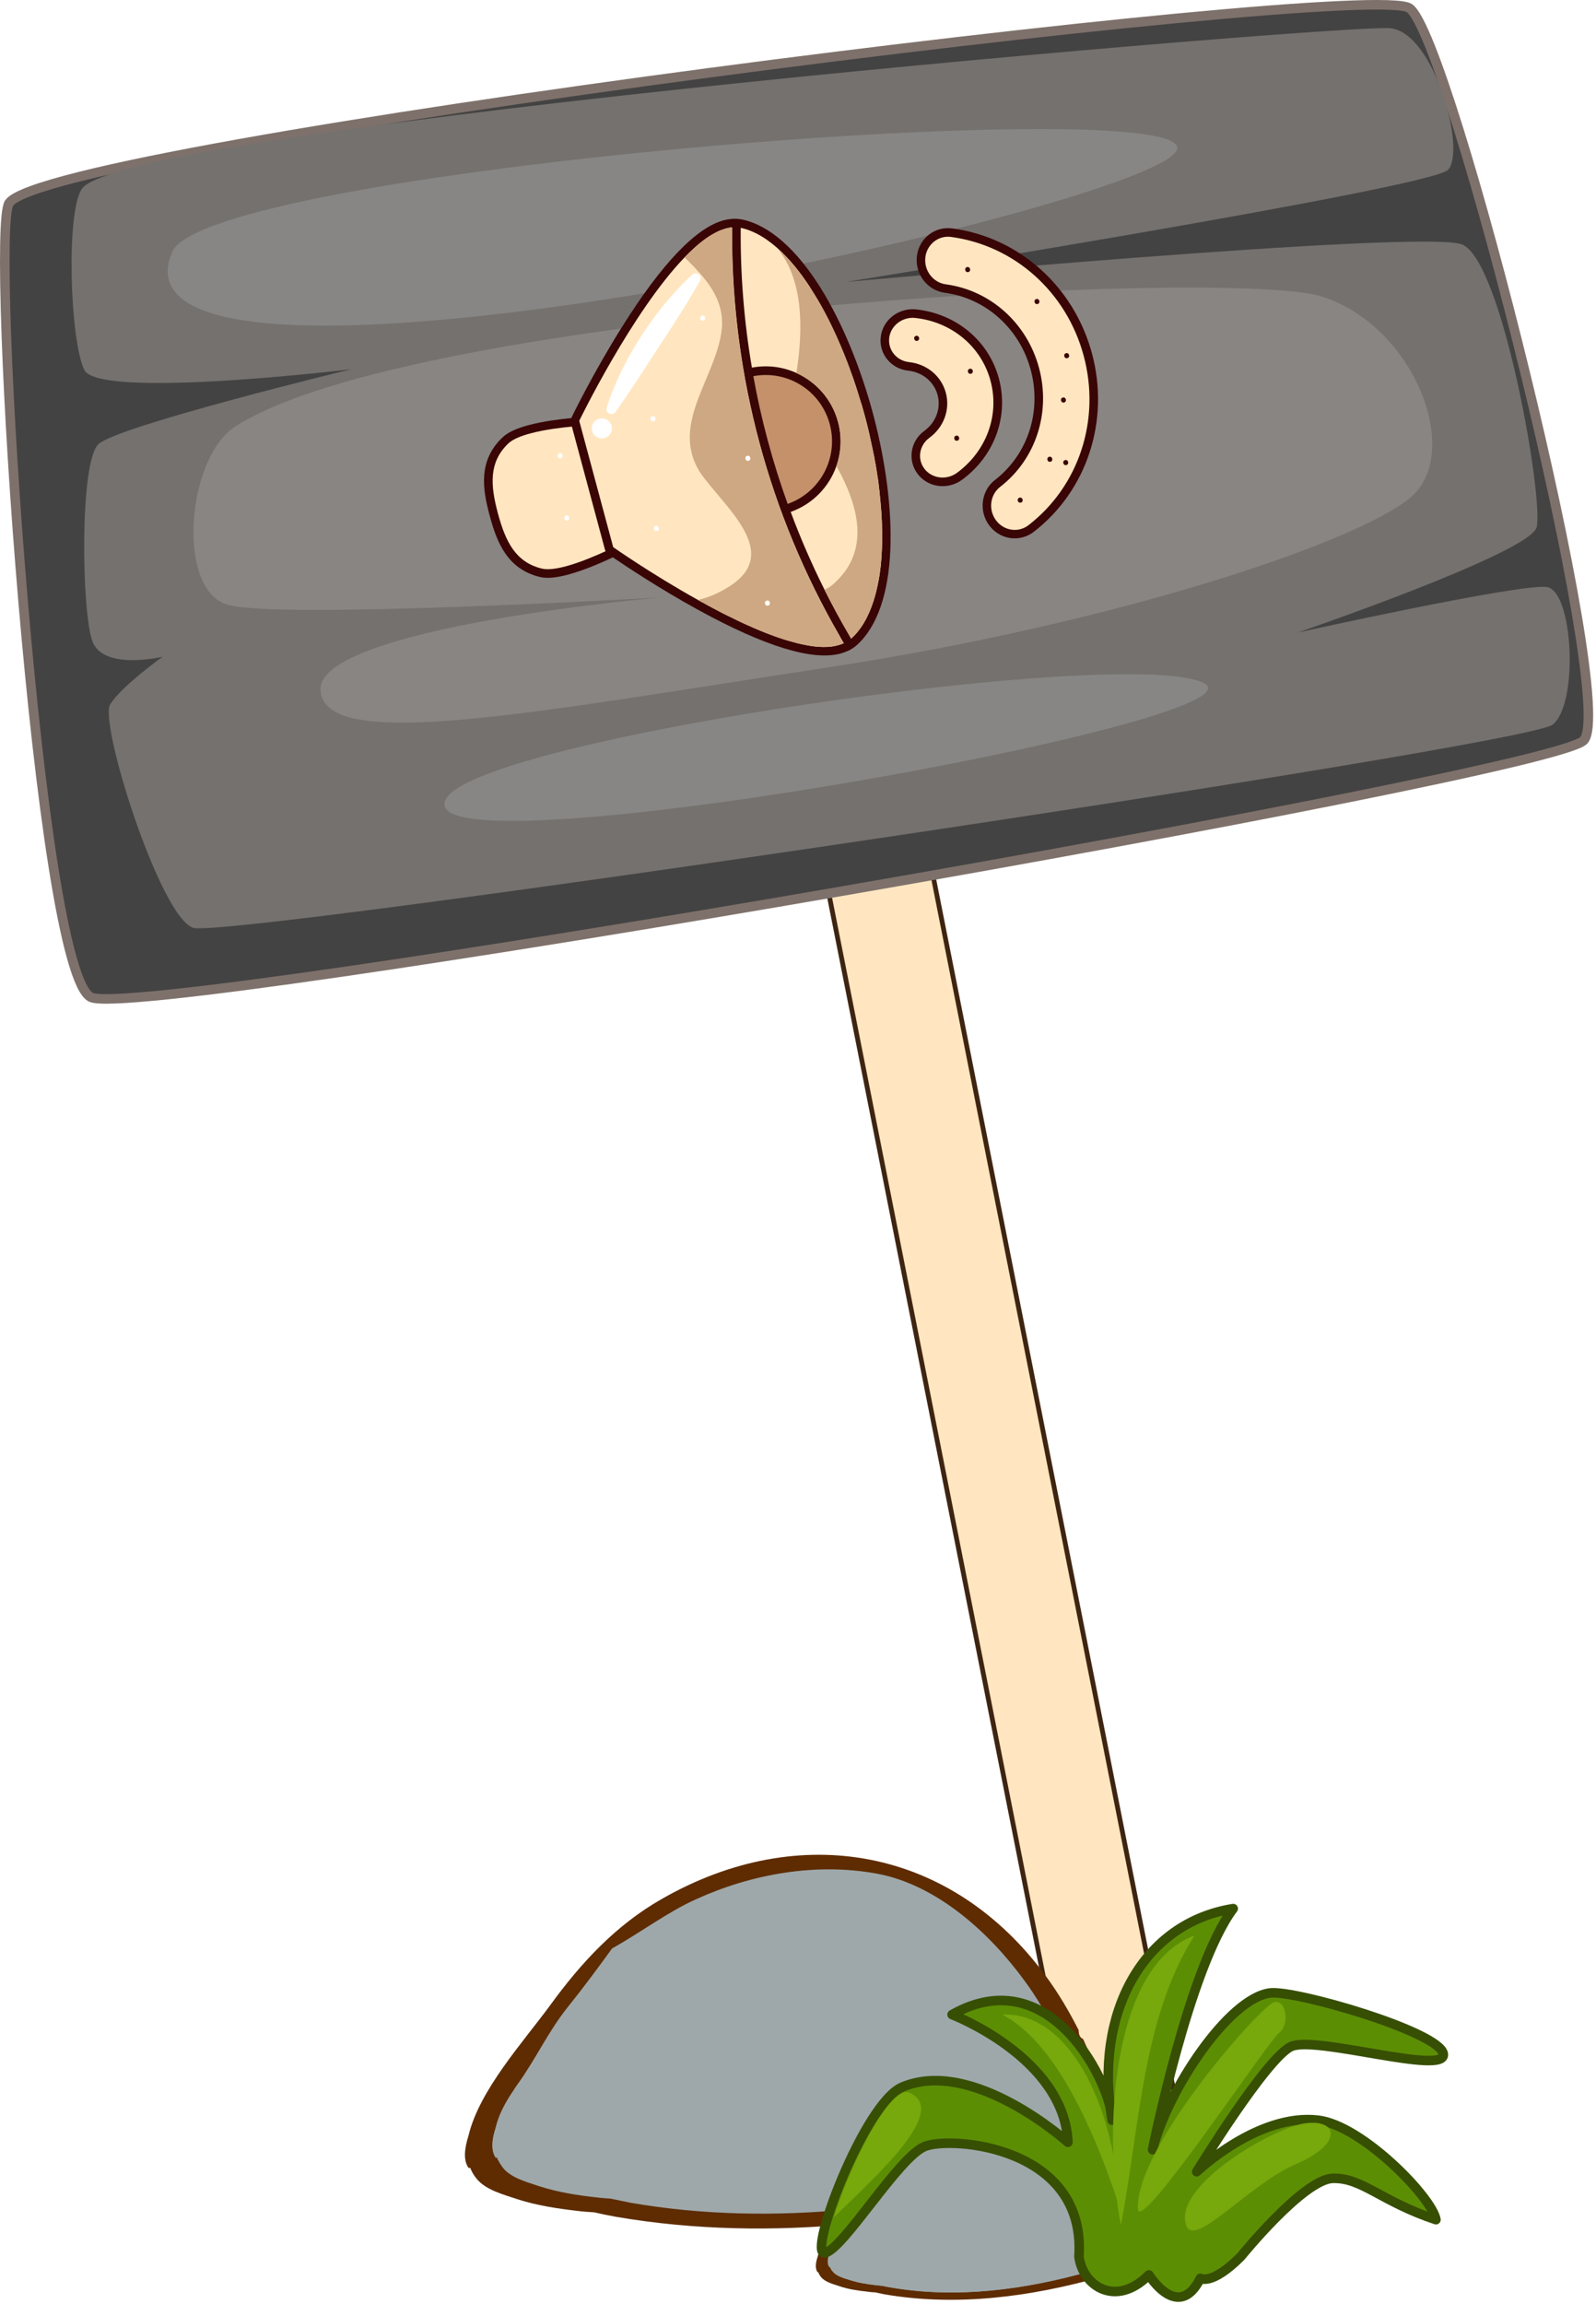 <svg width="334" height="482" viewBox="0 0 334 482" fill="none" xmlns="http://www.w3.org/2000/svg">
<path d="M223.688 440.519L223.687 440.518L142.9 32.761C142.9 32.761 142.9 32.76 142.9 32.76C142.643 31.453 143.441 30.084 145.269 28.937C147.078 27.802 149.771 26.981 152.923 26.782C156.073 26.583 159.037 27.045 161.274 27.937C163.544 28.842 164.928 30.127 165.194 31.481L165.194 31.482L245.982 439.231C246.239 440.539 245.441 441.908 243.613 443.055C241.804 444.19 239.111 445.011 235.959 445.21L235.49 445.24V445.243C232.516 445.37 229.733 444.91 227.607 444.063C225.338 443.158 223.954 441.873 223.688 440.519Z" fill="#FFE6C0" stroke="#3E2512"/>
<path d="M227.663 455.771C195.69 464.712 161.858 469.433 128.884 463.782C127.382 463.496 125.88 463.21 124.378 462.852C123.234 462.781 122.089 462.709 120.945 462.566C116.653 462.065 112.29 461.422 108.142 460.063C105.424 459.133 101.633 458.203 99.702 455.771C99.129 455.056 98.7 454.34 98.414 453.554C98.271 453.554 98.2 453.554 98.057 453.554C96.912 451.98 97.198 449.477 98.057 446.759C100.345 437.246 109.429 427.303 115.151 419.507C121.589 410.638 128.956 402.698 138.541 397.262C167.437 380.74 199.195 386.605 218.865 413.427C221.511 417.004 223.729 420.795 225.731 424.729C225.731 425.587 225.946 426.302 226.661 426.588C227.877 429.235 229.022 431.953 230.023 434.742C231.024 437.603 231.883 440.607 232.669 443.54C234.601 450.335 234.958 453.697 227.663 455.771Z" fill="#5E2C00"/>
<path d="M222.439 453.339C193.185 461.565 162.214 465.856 132.03 460.635C130.671 460.42 129.241 460.134 127.882 459.776C126.809 459.705 125.807 459.633 124.734 459.49C120.8 459.061 116.795 458.417 113.004 457.201C110.501 456.343 106.996 455.485 105.279 453.267C104.778 452.624 104.349 451.908 104.063 451.193C103.992 451.193 103.849 451.193 103.777 451.193C102.704 449.763 102.99 447.402 103.777 445.042C104.421 442.395 105.851 439.677 107.568 437.174C107.854 436.673 108.14 436.316 108.283 436.101C112.074 430.88 114.721 425.015 118.798 419.936C122.016 415.931 125.092 411.782 128.096 407.634C134.033 404.343 139.755 399.98 145.692 397.334C157.35 392.041 170.726 389.68 183.386 391.969C196.046 394.258 207.133 404.415 214.428 414.429C216.86 417.719 218.863 421.152 220.651 424.728C220.651 425.515 220.866 426.159 221.51 426.445C222.654 428.877 223.655 431.38 224.585 433.884C225.515 436.53 226.302 439.248 227.017 441.966C228.734 448.189 229.091 451.265 222.439 453.124V453.339Z" fill="#9EA8AA"/>
<g style="mix-blend-mode:multiply">
<path d="M226.948 442.181C226.161 439.463 225.446 436.745 224.516 434.098C223.586 431.523 222.585 429.091 221.44 426.66C220.796 426.373 220.51 425.73 220.582 424.943C218.794 421.367 216.719 417.933 214.359 414.643C207.063 404.558 195.905 394.401 183.317 392.112C183.03 392.112 182.744 392.041 182.387 391.969C186.964 396.69 189.682 404.129 190.684 410.852C191.757 417.862 191.542 425.515 188.824 432.167C185.82 439.534 177.666 443.683 170.442 445.757C161.358 448.404 151.845 449.262 142.403 449.405C134.679 449.548 124.951 450.263 117.941 446.186C112.219 442.896 110.574 436.959 111.647 431.094C110.574 432.882 109.43 434.671 108.214 436.316C108.071 436.53 107.785 436.959 107.499 437.389C105.71 439.892 104.28 442.61 103.708 445.256C102.921 447.617 102.706 449.906 103.708 451.408C103.779 451.408 103.922 451.408 103.994 451.408C104.28 452.123 104.709 452.767 105.21 453.482C106.926 455.699 110.431 456.558 112.935 457.416C116.725 458.632 120.731 459.276 124.665 459.705C125.738 459.848 126.739 459.919 127.812 459.991C129.171 460.277 130.53 460.563 131.961 460.849C162.145 466.071 193.116 461.779 222.37 453.554C228.95 451.694 228.664 448.618 226.948 442.395V442.181Z" fill="#9EA8AA"/>
</g>
<path d="M230.451 476.37C215.789 480.519 200.267 482.593 185.175 480.018C184.46 479.875 183.816 479.732 183.101 479.589C182.6 479.589 182.028 479.518 181.527 479.446C179.525 479.232 177.522 478.945 175.662 478.302C174.375 477.873 172.658 477.443 171.8 476.37C171.514 476.013 171.371 475.727 171.228 475.369C171.228 475.369 171.156 475.369 171.085 475.369C170.584 474.654 170.655 473.509 171.085 472.222C172.157 467.859 176.306 463.281 178.881 459.705C181.814 455.628 185.247 451.98 189.61 449.477C202.842 441.895 217.434 444.613 226.446 456.915C227.662 458.56 228.663 460.277 229.593 462.065C229.593 462.494 229.665 462.78 230.022 462.924C230.595 464.139 231.095 465.355 231.524 466.643C232.025 467.93 232.383 469.361 232.74 470.648C233.599 473.796 233.742 475.298 230.451 476.227V476.37Z" fill="#5E2C00"/>
<path d="M228.02 475.226C214.573 479.017 200.411 480.948 186.606 478.588C185.963 478.445 185.319 478.374 184.747 478.23C184.246 478.23 183.817 478.159 183.316 478.087C181.528 477.873 179.668 477.587 177.952 477.015C176.807 476.657 175.162 476.228 174.375 475.226C174.161 474.94 173.946 474.583 173.803 474.297C173.803 474.297 173.732 474.297 173.66 474.297C173.159 473.653 173.303 472.58 173.66 471.507C173.946 470.291 174.59 469.075 175.448 467.931C175.591 467.716 175.663 467.573 175.806 467.43C177.523 465.07 178.739 462.352 180.598 459.991C182.1 458.132 183.531 456.272 184.89 454.341C187.608 452.839 190.254 450.836 192.972 449.62C198.337 447.188 204.417 446.115 210.21 447.188C216.004 448.261 221.082 452.91 224.444 457.488C225.517 458.99 226.518 460.563 227.305 462.209C227.305 462.566 227.377 462.852 227.663 462.995C228.163 464.068 228.664 465.213 229.093 466.429C229.522 467.645 229.88 468.861 230.238 470.148C231.024 473.009 231.167 474.44 228.163 475.298L228.02 475.226Z" fill="#9EA8AA"/>
<g style="mix-blend-mode:multiply">
<path d="M230.166 470.076C229.808 468.86 229.451 467.573 229.021 466.357C228.592 465.213 228.163 464.068 227.591 462.924C227.305 462.781 227.162 462.495 227.233 462.137C226.446 460.492 225.445 458.918 224.372 457.416C221.01 452.839 215.932 448.189 210.138 447.116C209.995 447.116 209.852 447.116 209.709 447.116C211.783 449.262 213.071 452.696 213.5 455.771C214.001 458.99 213.858 462.495 212.642 465.499C211.283 468.86 207.492 470.792 204.202 471.722C200.053 472.937 195.69 473.295 191.327 473.367C187.751 473.367 183.316 473.724 180.097 471.936C177.451 470.434 176.736 467.716 177.236 464.998C176.736 465.785 176.235 466.643 175.663 467.43C175.591 467.573 175.448 467.716 175.305 467.931C174.518 469.075 173.803 470.291 173.517 471.507C173.159 472.58 173.088 473.653 173.517 474.296C173.517 474.296 173.588 474.296 173.66 474.296C173.803 474.583 173.946 474.94 174.232 475.226C175.019 476.228 176.592 476.657 177.808 477.014C179.525 477.587 181.385 477.873 183.173 478.087C183.674 478.087 184.103 478.159 184.603 478.23C185.247 478.373 185.891 478.517 186.463 478.588C200.268 480.948 214.501 479.017 227.877 475.226C230.881 474.368 230.738 472.937 229.951 470.076H230.166Z" fill="#9EA8AA"/>
</g>
<path d="M225.797 472.096C227.333 448.962 198.991 446.857 193.522 449.07C188.054 451.284 176.502 470.549 172.655 471.324C168.801 472.096 180.892 439.975 188.828 436.636C203.709 430.372 223.492 448.202 223.492 448.202C222.711 430.466 199.247 421.485 199.247 421.485C220.138 409.663 232.729 436.636 232.729 443.576C228.876 421.219 239.237 402.301 258.074 399.306C248.83 411.638 241.199 449.74 241.199 449.74C244.278 437.408 257.089 418.059 265.781 416.955C270.969 416.294 301.273 425.067 302.041 429.7C302.816 434.32 275.347 425.845 270.21 428.159C265.076 430.466 250.439 454.36 250.439 454.36C250.439 454.36 263.226 442.086 275.856 443.576C285.034 444.655 299.73 459.756 300.502 464.388C288.95 460.537 285.082 455.576 278.926 455.739C272.777 455.904 259.677 472.096 259.677 472.096C253.518 478.261 251.207 476.647 251.207 476.647C246.586 485.906 240.43 475.945 240.43 475.945C233.498 482.887 226.568 478.264 225.797 472.096Z" fill="#5C8E04" stroke="#374F03" stroke-width="2" stroke-linecap="round" stroke-linejoin="round"/>
<path d="M190.367 437.834C186.049 435.858 177.125 454.879 174.525 463.872C183.509 455.118 198.646 441.622 190.367 437.834Z" fill="#77A80C"/>
<path d="M209.763 421.506C221.591 420.791 232.706 435.939 234.592 462.69C227.027 439.254 218.515 425.999 209.763 421.506Z" fill="#77A80C"/>
<path d="M249.963 404.934C232.461 411.327 230.81 446.833 234.588 465.531C238.607 444.227 239.083 422.218 249.963 404.934Z" fill="#77A80C"/>
<path d="M238.14 462.219C237.432 449.435 263.877 419.608 266.609 418.903C269.354 418.188 269.824 423.87 267.694 425.29C265.573 426.714 238.613 467.428 238.14 462.219Z" fill="#77A80C"/>
<path d="M248.223 465.531C245.418 457.379 266.279 445.177 273.139 444.227C279.994 443.283 281.175 448.489 271.241 452.744C261.311 457.005 249.958 470.583 248.22 465.531H248.223Z" fill="#77A80C"/>
<path d="M1.915 42.468C-2.166 48.305 8.089 203.773 19.075 208.658C30.062 213.544 324.089 162.253 331.41 154.927C338.736 147.595 303.52 7.821 294.978 1.717C286.436 -4.397 10.463 30.254 1.915 42.468Z" fill="#444343" stroke="#7E716B" stroke-width="2" stroke-linecap="round" stroke-linejoin="round"/>
<path d="M17.289 39.314C13.752 43.508 14.597 71.139 17.637 77.39C20.671 83.637 73.528 77.245 73.528 77.245C73.528 77.245 24.492 89.122 20.562 92.96C16.641 96.803 17.065 127.892 19.321 134.13C21.58 140.377 34.035 137.402 34.035 137.402C34.035 137.402 25.427 143.525 23.053 147.382C20.681 151.243 33.435 191.7 40.395 194.109C47.353 196.523 319.485 156.186 324.969 151.586C330.456 146.982 329.167 123.66 323.742 122.824C318.318 121.983 271.623 132.329 271.623 132.329C271.623 132.329 319.94 115.783 321.557 110.363C323.171 104.942 314.424 54.34 305.924 51.133C297.425 47.93 176.977 58.996 176.977 58.996C176.977 58.996 299.072 39.399 302.996 35.559C306.922 31.72 300.218 6.778 290.911 5.896C281.604 5.015 28.305 26.227 17.291 39.316L17.289 39.314Z" fill="#74716E"/>
<path d="M36.025 52.72C43.34 35.416 246.378 19.313 246.378 30.965C246.378 42.617 18.948 93.123 36.025 52.72Z" fill="#888684"/>
<path d="M49.221 89.239C39.017 95.836 36.803 123.422 47.67 126.533C58.537 129.635 138.487 124.977 138.487 124.977C138.487 124.977 66.298 131.193 67.072 144.401C67.849 157.611 111.321 149.061 172.635 139.734C233.957 130.416 284.407 113.321 295.279 103.996C306.146 94.673 296.057 68.258 276.648 62.043C257.246 55.827 86.479 65.151 49.221 89.239Z" fill="#CBCBCB" fill-opacity="0.23"/>
<g filter="url(#filter0_d_18_552)">
<path d="M128.242 112.589C130.748 114.303 137.967 119.133 146.158 123.62C160.048 131.236 170.048 134.304 175.89 132.733C176.409 132.594 176.9 132.413 177.367 132.205L177.413 132.193L177.47 132.161L177.561 132.137C178.222 131.795 178.821 131.405 179.333 130.94C183.535 127.161 185.956 120.229 186.327 110.905C186.654 102.754 185.409 92.833 182.814 82.998C180.161 72.949 176.238 63.471 171.778 56.312C166.687 48.146 161.032 43.173 155.401 41.94C154.655 41.781 153.872 41.729 153.073 41.797L153.012 41.813C152.499 41.853 151.968 41.947 151.449 42.086C145.668 43.641 138.533 51.104 130.249 64.274C124.208 73.864 119.679 83.178 119.639 83.27C119.609 83.344 119.58 83.417 119.562 83.471C117.393 83.678 113.715 84.111 110.558 84.96C107.995 85.649 106.225 86.485 105.147 87.527C99.989 92.43 101.034 98.446 102.434 103.713L102.45 103.774L102.467 103.835L102.475 103.865L102.483 103.896L102.5 103.957L102.516 104.018C103.946 109.276 106.063 115.02 112.944 116.703C114.398 117.064 116.349 116.899 118.912 116.21C122.542 115.234 126.491 113.436 128.231 112.608L128.242 112.589Z" fill="#3A0505"/>
<path d="M193.439 86.144C191.99 87.204 191.048 88.749 190.815 90.497C190.58 92.179 191.031 93.857 192.082 95.21C193.705 97.292 196.429 98.179 199.053 97.473C199.861 97.256 200.629 96.886 201.313 96.391C208.133 91.401 211.162 83.079 209.041 75.193C206.921 67.307 200.131 61.642 191.724 60.73C190.883 60.645 190.049 60.706 189.226 60.927C186.617 61.629 184.69 63.766 184.33 66.382C184.099 68.079 184.547 69.742 185.597 71.095C186.691 72.486 188.266 73.354 190.051 73.545C193.049 73.867 195.467 75.867 196.214 78.643C196.96 81.419 195.871 84.361 193.439 86.144Z" fill="#3A0505"/>
<path d="M199.257 43.787C198.393 43.676 197.539 43.726 196.716 43.947C194.077 44.657 192.178 46.901 191.875 49.665C191.461 53.358 194.073 56.745 197.691 57.244C206.309 58.394 213.379 64.736 215.709 73.4C218.038 82.063 215.103 91.096 208.224 96.413C205.34 98.645 204.783 102.9 206.993 105.887C208.642 108.126 211.41 109.115 214.049 108.406C214.873 108.184 215.651 107.795 216.343 107.266C227.512 98.62 232.29 83.972 228.521 69.954C224.752 55.937 213.271 45.661 199.272 43.783L199.257 43.787Z" fill="#3A0505"/>
<path d="M180.224 80.423L180.216 80.392C180.081 79.889 179.915 79.394 179.764 78.895L179.744 78.818C179.593 78.319 179.427 77.824 179.277 77.325C178.782 75.789 178.261 74.278 177.699 72.793L177.686 72.748C176.942 70.772 176.161 68.84 175.331 66.969C175.128 66.517 174.924 66.065 174.725 65.628C174.657 65.499 174.605 65.365 174.538 65.236C174.387 64.917 174.231 64.583 174.08 64.264C174.013 64.135 173.96 64.001 173.893 63.872C173.706 63.481 173.5 63.078 173.317 62.702C173.304 62.657 173.281 62.63 173.253 62.589C173.039 62.156 172.813 61.742 172.583 61.313C172.524 61.215 172.48 61.112 172.421 61.013C172.25 60.683 172.069 60.372 171.902 60.057C171.839 59.943 171.775 59.829 171.716 59.731C171.522 59.374 171.313 59.021 171.108 58.684C171.095 58.638 171.048 58.586 171.021 58.544C170.78 58.134 170.543 57.74 170.291 57.35C170.255 57.278 170.204 57.21 170.173 57.153C169.971 56.831 169.774 56.524 169.573 56.202C169.514 56.103 169.459 56.02 169.4 55.921C169.183 55.603 168.982 55.281 168.77 54.978C168.738 54.922 168.711 54.88 168.664 54.827C168.401 54.456 168.157 54.096 167.898 53.741C167.889 53.711 167.847 53.673 167.823 53.647C167.591 53.333 167.364 53.034 167.132 52.72C167.081 52.652 167.026 52.569 166.96 52.505C166.737 52.221 166.513 51.938 166.294 51.67C166.251 51.632 166.219 51.575 166.177 51.538C165.644 50.896 165.105 50.289 164.558 49.716C164.511 49.663 164.464 49.61 164.402 49.562C164.172 49.313 163.93 49.083 163.704 48.85C163.661 48.812 163.618 48.775 163.571 48.722C160.835 46.088 157.968 44.308 155.014 43.663C154.928 53.499 155.714 63.298 157.352 72.916C160.606 72.303 163.832 72.744 166.682 74.038C170.815 75.904 174.117 79.546 175.384 84.26C176.233 87.417 176.045 90.608 175.05 93.476C173.525 97.844 170.084 101.468 165.469 103.102C167.529 108.632 169.885 114.05 172.535 119.34C174.119 122.496 175.811 125.623 177.601 128.691L178.122 129.598C178.338 129.425 178.53 129.226 178.737 129.024C178.763 129 178.785 128.961 178.827 128.934C179.019 128.735 179.196 128.54 179.368 128.33C179.406 128.288 179.428 128.249 179.466 128.206C179.638 127.996 179.806 127.771 179.975 127.546C179.997 127.507 180.02 127.468 180.061 127.441C180.225 127.2 180.39 126.96 180.55 126.704L180.565 126.7C180.721 126.429 180.866 126.177 181.022 125.906L181.089 125.79C181.234 125.539 181.375 125.272 181.497 124.994C181.515 124.94 181.552 124.897 181.571 124.843C181.696 124.58 181.833 124.298 181.955 124.02C181.973 123.966 181.995 123.928 182.013 123.874C182.131 123.58 182.263 123.283 182.377 122.974L182.395 122.92C182.508 122.612 182.621 122.303 182.72 121.999C182.742 121.96 182.745 121.91 182.767 121.872C182.865 121.567 182.959 121.248 183.053 120.928C183.071 120.874 183.085 120.805 183.104 120.751C183.198 120.431 183.272 120.1 183.366 119.781C183.384 119.727 183.398 119.658 183.401 119.608C183.487 119.257 183.562 118.927 183.643 118.561L183.657 118.492C183.728 118.146 183.794 117.785 183.865 117.439C183.872 117.404 183.875 117.354 183.897 117.315C183.963 116.954 184.015 116.597 184.077 116.22C184.091 116.151 184.09 116.086 184.104 116.017C184.155 115.659 184.202 115.287 184.249 114.914C184.263 114.845 184.262 114.78 184.28 114.726C184.323 114.338 184.366 113.951 184.394 113.567C184.386 113.537 184.393 113.502 184.4 113.467C184.428 113.084 184.466 112.681 184.49 112.282C184.482 112.251 184.5 112.197 184.492 112.167C184.515 111.768 184.539 111.369 184.558 110.955C184.557 110.89 184.571 110.821 184.57 110.756C184.594 110.357 184.598 109.947 184.606 109.552C184.605 109.487 184.604 109.422 184.618 109.352C184.622 108.942 184.622 108.517 184.623 108.092C184.614 108.061 184.621 108.027 184.624 107.977C184.625 107.552 184.621 107.111 184.605 106.69L184.581 106.598C184.592 106.154 184.573 105.717 184.554 105.281C184.537 105.22 184.551 105.151 184.55 105.085C184.531 104.649 184.512 104.213 184.477 103.78C184.461 103.719 184.475 103.65 184.47 103.57C184.446 103.118 184.408 102.67 184.369 102.223C184.361 102.192 184.353 102.162 184.356 102.112C184.313 101.649 184.286 101.182 184.239 100.704L184.227 100.658C184.184 100.195 184.137 99.717 184.094 99.254C184.078 99.194 184.081 99.144 184.08 99.079C184.022 98.62 183.979 98.157 183.921 97.698C183.905 97.637 183.904 97.572 183.903 97.507C183.841 97.033 183.778 96.559 183.716 96.085C183.708 96.055 183.7 96.024 183.692 95.993C183.555 95 183.389 94.014 183.222 93.029C183.209 92.983 183.197 92.937 183.185 92.891C183.103 92.406 183.007 91.925 182.929 91.455C182.917 91.409 182.901 91.349 182.888 91.303C182.792 90.822 182.706 90.321 182.594 89.844L182.574 89.768C182.368 88.76 182.143 87.741 181.918 86.722L181.894 86.631C181.778 86.139 181.662 85.646 181.542 85.139C181.529 85.093 181.521 85.063 181.509 85.017C181.374 84.513 181.258 84.021 181.122 83.518L181.114 83.487C180.835 82.45 180.56 81.428 180.251 80.399L180.224 80.423Z" fill="#FFE6C0"/>
<path d="M175.713 129.035C160.991 103.602 153.231 74.744 153.212 45.358C153.217 44.767 153.203 44.166 153.223 43.572C152.614 43.621 152.011 43.751 151.383 43.968C151.276 43.997 151.158 44.045 151.056 44.089C150.964 44.114 150.877 44.154 150.789 44.194C150.667 44.226 150.553 44.29 150.436 44.338C150.344 44.362 150.261 44.417 150.189 44.453C150.059 44.521 149.942 44.569 149.812 44.636C149.74 44.672 149.653 44.712 149.585 44.763C149.456 44.83 149.316 44.917 149.171 44.989C149.099 45.024 149.031 45.075 148.959 45.111C148.819 45.198 148.663 45.289 148.523 45.375C148.466 45.407 148.398 45.458 148.341 45.49C148.19 45.596 148.038 45.702 147.872 45.812C147.815 45.844 147.762 45.891 147.72 45.918C147.554 46.029 147.391 46.154 147.229 46.28C147.187 46.307 147.149 46.35 147.092 46.382C146.915 46.511 146.741 46.656 146.567 46.801C146.526 46.828 146.499 46.852 146.458 46.88C146.269 47.028 146.084 47.193 145.895 47.342L145.831 47.408C145.631 47.576 145.446 47.74 145.25 47.924L145.213 47.967C145.017 48.15 144.805 48.338 144.598 48.541L144.568 48.549C144.365 48.767 144.157 48.97 143.935 49.177C143.743 49.376 143.536 49.579 143.344 49.778L143.291 49.824C132.297 61.188 121.219 84.039 121.219 84.039L128.327 110.472C128.327 110.472 136.335 116.104 146.048 121.507L146.086 121.529C146.415 121.719 146.74 121.893 147.085 122.079L147.115 122.07C147.448 122.275 147.773 122.449 148.098 122.624C148.176 122.668 148.234 122.702 148.311 122.746C148.578 122.887 148.845 123.028 149.112 123.169C149.208 123.225 149.305 123.281 149.398 123.321C149.645 123.451 149.893 123.581 150.14 123.71C150.252 123.762 150.353 123.833 150.465 123.885C150.693 124.003 150.941 124.133 151.169 124.251C151.281 124.303 151.397 124.37 151.509 124.422C151.737 124.54 151.981 124.655 152.209 124.773C152.321 124.825 152.437 124.892 152.564 124.939C152.793 125.058 153.036 125.172 153.279 125.287C153.391 125.338 153.503 125.39 153.62 125.457C153.863 125.571 154.11 125.701 154.354 125.816C154.466 125.867 154.559 125.908 154.655 125.964C154.918 126.089 155.181 126.215 155.459 126.336C155.536 126.381 155.625 126.406 155.702 126.451C156.038 126.606 156.374 126.761 156.711 126.916L156.741 126.907C157.101 127.089 157.467 127.236 157.823 127.402L157.853 127.394C158.193 127.564 158.525 127.703 158.853 127.828C158.946 127.868 159.034 127.894 159.112 127.938C159.37 128.049 159.61 128.148 159.864 128.243C159.976 128.295 160.084 128.331 160.196 128.383C160.416 128.471 160.651 128.555 160.871 128.643C160.999 128.69 161.111 128.742 161.234 128.774C161.45 128.847 161.67 128.935 161.87 129.012C161.997 129.06 162.125 129.107 162.252 129.155C162.453 129.232 162.668 129.304 162.865 129.366C162.992 129.414 163.12 129.461 163.243 129.493C163.443 129.57 163.655 129.628 163.852 129.69C163.979 129.737 164.102 129.769 164.229 129.817C164.426 129.879 164.638 129.936 164.834 129.998C164.957 130.03 165.065 130.067 165.188 130.099C165.4 130.156 165.612 130.214 165.824 130.271C165.931 130.308 166.035 130.329 166.143 130.365C166.374 130.434 166.617 130.483 166.848 130.552C166.917 130.566 167.005 130.592 167.075 130.606C167.686 130.752 168.294 130.883 168.878 130.987C168.963 130.997 169.051 131.023 169.136 131.033C169.339 131.06 169.547 131.102 169.735 131.133C169.839 131.154 169.939 131.16 170.058 131.177C170.227 131.197 170.415 131.228 170.584 131.248C170.703 131.265 170.803 131.271 170.918 131.273C171.087 131.293 171.252 131.298 171.401 131.307C171.516 131.309 171.616 131.314 171.735 131.331C171.885 131.34 172.049 131.345 172.199 131.354C172.314 131.356 172.414 131.362 172.525 131.348C172.67 131.342 172.82 131.351 172.965 131.344C173.065 131.35 173.176 131.337 173.271 131.327C173.417 131.321 173.562 131.314 173.704 131.293C173.799 131.283 173.895 131.274 174.006 131.261C174.147 131.239 174.288 131.217 174.43 131.196C174.521 131.171 174.602 131.166 174.697 131.156C174.758 131.14 174.819 131.124 174.88 131.107C175.483 130.978 176.055 130.791 176.583 130.567L176.007 129.578C175.892 129.396 175.793 129.21 175.694 129.024L175.713 129.035Z" fill="#FFE6C0"/>
<path d="M126.587 110.94L119.68 85.254C117.573 85.445 114.005 85.865 110.97 86.681C109.002 87.21 107.275 87.903 106.341 88.809C102.25 92.755 102.642 97.556 104.173 103.311L104.197 103.402L104.222 103.494C105.787 109.255 107.857 113.606 113.371 114.952C114.633 115.267 116.491 114.997 118.443 114.472C121.494 113.651 124.817 112.202 126.74 111.325C126.676 111.211 126.624 111.078 126.591 110.956L126.587 110.94Z" fill="#FFE6C0"/>
<path d="M180.217 80.392C180.082 79.889 179.916 79.394 179.765 78.894L179.745 78.818C179.594 78.319 179.428 77.824 179.278 77.325C178.783 75.789 178.262 74.277 177.699 72.793L177.687 72.747C176.943 70.772 176.162 68.84 175.332 66.969C171.796 58.99 167.46 52.174 162.711 47.955C168.321 54.886 168.02 65.386 166.668 74.042C170.8 75.908 174.102 79.55 175.37 84.263C176.219 87.421 176.03 90.612 175.035 93.48C179.67 101.835 182.209 111.096 174.611 117.997C173.979 118.625 173.277 119.059 172.52 119.344C174.105 122.5 175.796 125.627 177.586 128.695L178.108 129.602C178.323 129.429 178.515 129.23 178.722 129.027C178.749 129.004 178.771 128.965 178.812 128.938C179.004 128.739 179.181 128.544 179.354 128.334C179.391 128.291 179.413 128.253 179.451 128.21C179.623 128 179.792 127.775 179.96 127.55C179.983 127.511 180.005 127.472 180.047 127.445C180.211 127.204 180.375 126.964 180.535 126.708L180.551 126.704C180.707 126.433 180.852 126.181 181.008 125.91L181.075 125.794C181.22 125.543 181.361 125.276 181.482 124.998C181.5 124.944 181.538 124.901 181.556 124.847C181.682 124.584 181.818 124.302 181.94 124.024C181.958 123.97 181.981 123.931 181.999 123.877C182.116 123.584 182.249 123.287 182.362 122.978L182.38 122.924C182.494 122.616 182.607 122.307 182.705 122.003C182.727 121.964 182.73 121.914 182.753 121.876C182.851 121.571 182.945 121.252 183.038 120.932C183.057 120.878 183.071 120.809 183.089 120.755C183.183 120.435 183.258 120.104 183.351 119.785C183.37 119.731 183.384 119.661 183.387 119.612C183.472 119.261 183.547 118.931 183.629 118.565L183.643 118.496C183.713 118.15 183.78 117.788 183.85 117.442C183.857 117.408 183.86 117.358 183.883 117.319C183.949 116.958 184 116.601 184.062 116.224C184.076 116.155 184.075 116.09 184.089 116.021C184.141 115.663 184.188 115.291 184.235 114.918C184.249 114.849 184.248 114.784 184.266 114.73C184.309 114.342 184.352 113.955 184.379 113.571C184.371 113.54 184.378 113.506 184.385 113.471C184.413 113.088 184.452 112.685 184.475 112.286C184.467 112.255 184.485 112.201 184.477 112.171C184.501 111.772 184.524 111.373 184.544 110.959C184.543 110.894 184.557 110.825 184.556 110.759C184.579 110.361 184.583 109.951 184.592 109.556C184.591 109.491 184.589 109.426 184.604 109.356C184.608 108.946 184.608 108.521 184.608 108.096C184.6 108.065 184.607 108.031 184.61 107.981C184.61 107.555 184.606 107.115 184.591 106.694L184.566 106.602C184.578 106.158 184.558 105.721 184.539 105.285C184.523 105.224 184.537 105.154 184.536 105.089C184.516 104.653 184.497 104.216 184.463 103.784C184.446 103.723 184.46 103.654 184.455 103.574C184.432 103.122 184.393 102.674 184.355 102.227C184.346 102.196 184.338 102.166 184.341 102.116C184.299 101.653 184.271 101.186 184.224 100.708L184.212 100.662C184.169 100.199 184.123 99.721 184.08 99.258C184.063 99.197 184.066 99.147 184.065 99.082C184.007 98.624 183.965 98.161 183.907 97.702C183.89 97.641 183.889 97.576 183.888 97.511C183.826 97.037 183.764 96.563 183.702 96.089C183.694 96.058 183.685 96.028 183.677 95.997C183.541 95.004 183.374 94.018 183.207 93.032C183.195 92.987 183.183 92.941 183.17 92.895C183.089 92.41 182.992 91.929 182.915 91.459C182.903 91.413 182.886 91.352 182.874 91.307C182.777 90.826 182.692 90.325 182.58 89.848L182.559 89.772C182.354 88.764 182.129 87.745 181.904 86.726L181.879 86.635C181.763 86.142 181.647 85.65 181.527 85.143C181.515 85.097 181.507 85.067 181.494 85.021C181.359 84.517 181.243 84.025 181.108 83.522L181.099 83.491C180.821 82.454 180.546 81.432 180.236 80.403L180.228 80.373L180.217 80.392Z" fill="#CEA882"/>
<path d="M207.289 75.664C205.361 68.495 199.167 63.341 191.52 62.518C190.879 62.445 190.274 62.51 189.68 62.669C187.834 63.166 186.363 64.69 186.098 66.626C185.753 69.172 187.598 71.473 190.243 71.759C193.982 72.16 197 74.685 197.939 78.178C198.878 81.671 197.534 85.369 194.5 87.592C192.356 89.166 191.898 92.086 193.489 94.111C194.689 95.653 196.726 96.234 198.572 95.738C199.151 95.582 199.718 95.315 200.24 94.946C206.458 90.395 209.217 82.833 207.289 75.664Z" fill="#FFE6C0"/>
<path d="M226.782 70.422C223.201 57.106 212.301 47.346 199.016 45.569C198.371 45.481 197.763 45.53 197.168 45.69C195.322 46.187 193.876 47.802 193.648 49.875C193.352 52.605 195.254 55.119 197.92 55.481C207.252 56.734 214.918 63.587 217.436 72.952C219.954 82.317 216.775 92.086 209.314 97.854C207.19 99.505 206.785 102.623 208.43 104.847C209.667 106.526 211.729 107.198 213.574 106.702C214.154 106.546 214.72 106.279 215.234 105.879C225.836 97.68 230.371 83.769 226.79 70.453L226.782 70.422Z" fill="#FFE6C0"/>
<path d="M164.836 101.424C171.637 99.039 175.543 91.79 173.644 84.728C171.745 77.666 164.73 73.353 157.65 74.701C159.294 83.794 161.698 92.733 164.836 101.424Z" fill="#C4916B"/>
<path d="M151.129 63.828C150.621 74.35 139.928 84.275 146.462 94.769C151.379 101.984 163.971 111.585 152.534 118.749C150.454 120.077 148.268 121.008 146.036 121.527C146.38 121.712 146.728 121.913 147.073 122.099L147.103 122.09C147.436 122.295 147.761 122.47 148.086 122.644C148.163 122.688 148.222 122.722 148.299 122.767C148.566 122.907 148.833 123.048 149.1 123.189C149.196 123.245 149.293 123.301 149.386 123.341C149.633 123.471 149.881 123.601 150.128 123.73C150.24 123.782 150.341 123.853 150.453 123.905C150.681 124.023 150.929 124.153 151.157 124.271C151.269 124.323 151.385 124.39 151.497 124.442C151.725 124.56 151.969 124.675 152.197 124.793C152.309 124.845 152.425 124.912 152.552 124.959C152.78 125.078 153.024 125.192 153.267 125.307C153.379 125.358 153.491 125.41 153.607 125.477C153.851 125.592 154.098 125.721 154.342 125.836C154.454 125.887 154.546 125.928 154.643 125.984C154.906 126.109 155.169 126.235 155.447 126.356C155.524 126.401 155.613 126.426 155.69 126.471C156.026 126.626 156.362 126.781 156.698 126.936L156.729 126.927C157.088 127.109 157.455 127.256 157.81 127.422L157.841 127.414C158.181 127.584 158.513 127.723 158.841 127.848C158.934 127.888 159.022 127.914 159.1 127.958C159.358 128.069 159.598 128.168 159.852 128.263C159.964 128.315 160.072 128.351 160.184 128.403C160.404 128.491 160.639 128.575 160.859 128.663C160.987 128.71 161.099 128.762 161.222 128.794C161.438 128.867 161.658 128.955 161.858 129.032C161.985 129.08 162.113 129.127 162.24 129.175C162.441 129.252 162.656 129.324 162.853 129.386C162.98 129.434 163.107 129.481 163.231 129.513C163.431 129.59 163.643 129.648 163.839 129.71C163.967 129.757 164.09 129.789 164.217 129.837C164.414 129.899 164.625 129.956 164.822 130.018C164.945 130.05 165.053 130.087 165.176 130.119C165.388 130.176 165.6 130.234 165.811 130.291C165.919 130.328 166.023 130.349 166.131 130.385C166.362 130.454 166.604 130.503 166.836 130.572C166.905 130.586 166.993 130.612 167.063 130.626C167.674 130.772 168.282 130.903 168.866 131.007C168.951 131.017 169.039 131.043 169.124 131.053C169.327 131.08 169.535 131.122 169.723 131.153C169.827 131.174 169.927 131.18 170.046 131.197C170.215 131.217 170.403 131.248 170.572 131.268C170.691 131.286 170.791 131.291 170.906 131.293C171.075 131.313 171.24 131.318 171.389 131.327C171.504 131.329 171.604 131.334 171.723 131.352C171.872 131.36 172.037 131.365 172.187 131.374C172.302 131.376 172.402 131.382 172.512 131.368C172.658 131.362 172.808 131.371 172.953 131.364C173.053 131.37 173.164 131.357 173.259 131.347C173.405 131.341 173.55 131.334 173.692 131.313C173.787 131.303 173.883 131.294 173.994 131.281C174.135 131.259 174.276 131.237 174.418 131.216C174.509 131.191 174.59 131.186 174.685 131.176C174.746 131.16 174.807 131.144 174.868 131.127C175.471 130.998 176.043 130.811 176.571 130.587L175.994 129.598C175.88 129.416 175.781 129.23 175.682 129.044C160.96 103.611 153.199 74.753 153.181 45.366C153.186 44.776 153.171 44.175 153.191 43.581C152.583 43.63 151.98 43.759 151.352 43.977C151.245 44.006 151.127 44.054 151.024 44.098C150.933 44.123 150.845 44.163 150.758 44.202C150.636 44.235 150.522 44.299 150.404 44.347C150.313 44.371 150.229 44.426 150.157 44.462C150.028 44.529 149.91 44.578 149.781 44.645C149.709 44.681 149.621 44.721 149.553 44.772C149.424 44.839 149.284 44.926 149.14 44.997C149.068 45.033 149 45.084 148.927 45.12C148.787 45.207 148.632 45.298 148.491 45.384C148.435 45.416 148.367 45.467 148.31 45.499C148.158 45.605 148.007 45.711 147.84 45.821C147.783 45.853 147.73 45.9 147.689 45.927C147.522 46.038 147.36 46.163 147.197 46.288C147.156 46.316 147.118 46.359 147.061 46.391C146.883 46.52 146.71 46.665 146.536 46.81C146.494 46.837 146.468 46.861 146.426 46.888C146.237 47.037 146.052 47.202 145.863 47.35L145.8 47.417C145.599 47.585 145.415 47.749 145.219 47.933L145.181 47.975C144.985 48.159 144.774 48.347 144.567 48.55L144.536 48.558C144.333 48.776 144.126 48.979 143.904 49.186C143.685 49.408 143.478 49.611 143.26 49.833C147.258 53.812 151.207 57.853 151.113 63.832L151.129 63.828Z" fill="#CEA882"/>
<path d="M137.21 106.039C136.539 106.22 136.818 107.257 137.489 107.076C138.16 106.896 137.882 105.859 137.21 106.039Z" fill="white"/>
<path d="M160.462 121.655C159.791 121.835 160.07 122.873 160.741 122.692C161.412 122.512 161.133 121.474 160.462 121.655Z" fill="white"/>
<path d="M156.653 92.404C157.324 92.224 157.046 91.187 156.374 91.367C155.703 91.548 155.982 92.585 156.653 92.404Z" fill="white"/>
<path d="M136.516 83.083C135.845 83.263 136.124 84.301 136.795 84.12C137.466 83.94 137.187 82.902 136.516 83.083Z" fill="white"/>
<path d="M146.902 62.036C146.231 62.217 146.51 63.254 147.181 63.074C147.852 62.893 147.573 61.856 146.902 62.036Z" fill="white"/>
<path d="M117.075 90.829C116.404 91.01 116.683 92.047 117.354 91.866C118.025 91.686 117.746 90.648 117.075 90.829Z" fill="white"/>
<path d="M118.467 103.85C117.796 104.031 118.075 105.068 118.746 104.887C119.417 104.707 119.138 103.67 118.467 103.85Z" fill="white"/>
<path d="M146.496 54.753C147.072 53.731 145.774 52.674 144.887 53.452C137.185 60.512 130.1 71.331 126.959 81.302C126.623 82.423 128.141 83.143 128.818 82.192C130.395 79.969 131.922 77.678 133.422 75.41C137.702 68.763 142.625 61.584 146.507 54.733L146.496 54.753Z" fill="white"/>
<path d="M126.679 87.593C127.764 87.183 128.311 85.97 127.9 84.885C127.49 83.8 126.277 83.253 125.192 83.663C124.107 84.074 123.56 85.286 123.971 86.372C124.381 87.457 125.594 88.004 126.679 87.593Z" fill="white"/>
<path d="M200.353 88.193C201.024 88.013 200.745 86.976 200.074 87.156C199.403 87.337 199.682 88.374 200.353 88.193Z" fill="#3A0505"/>
<path d="M203.211 74.193C203.882 74.012 203.603 72.975 202.932 73.156C202.261 73.336 202.54 74.373 203.211 74.193Z" fill="#3A0505"/>
<path d="M191.693 66.266C191.022 66.447 191.301 67.484 191.972 67.303C192.643 67.123 192.364 66.086 191.693 66.266Z" fill="#3A0505"/>
<path d="M202.366 51.882C201.695 52.062 201.973 53.099 202.645 52.919C203.316 52.739 203.037 51.701 202.366 51.882Z" fill="#3A0505"/>
<path d="M217.148 59.602C217.819 59.421 217.54 58.384 216.869 58.564C216.198 58.745 216.477 59.782 217.148 59.602Z" fill="#3A0505"/>
<path d="M222.691 80.207C223.362 80.027 223.083 78.99 222.412 79.17C221.741 79.351 222.02 80.388 222.691 80.207Z" fill="#3A0505"/>
<path d="M223.167 93.295C223.838 93.114 223.559 92.077 222.888 92.258C222.217 92.438 222.496 93.475 223.167 93.295Z" fill="#3A0505"/>
<path d="M213.358 100.12C212.687 100.3 212.966 101.337 213.637 101.157C214.308 100.977 214.029 99.939 213.358 100.12Z" fill="#3A0505"/>
<path d="M223.37 70.931C224.041 70.75 223.762 69.713 223.091 69.894C222.42 70.074 222.699 71.111 223.37 70.931Z" fill="#3A0505"/>
<path d="M219.84 92.603C220.511 92.422 220.233 91.385 219.561 91.566C218.89 91.746 219.169 92.784 219.84 92.603Z" fill="#3A0505"/>
</g>
<path d="M93.465 166.934C101.482 154.326 235.511 135.08 251.811 142.845C268.112 150.617 82.6 184.028 93.465 166.934Z" fill="#888684"/>
<defs>
<filter id="filter0_d_18_552" x="97.29" y="41.768" width="136.502" height="99.365" filterUnits="userSpaceOnUse" color-interpolation-filters="sRGB">
<feFlood flood-opacity="0" result="BackgroundImageFix"/>
<feColorMatrix in="SourceAlpha" type="matrix" values="0 0 0 0 0 0 0 0 0 0 0 0 0 0 0 0 0 0 127 0" result="hardAlpha"/>
<feOffset dy="4"/>
<feGaussianBlur stdDeviation="2"/>
<feComposite in2="hardAlpha" operator="out"/>
<feColorMatrix type="matrix" values="0 0 0 0 0 0 0 0 0 0 0 0 0 0 0 0 0 0 0.25 0"/>
<feBlend mode="normal" in2="BackgroundImageFix" result="effect1_dropShadow_18_552"/>
<feBlend mode="normal" in="SourceGraphic" in2="effect1_dropShadow_18_552" result="shape"/>
</filter>
</defs>
</svg>
